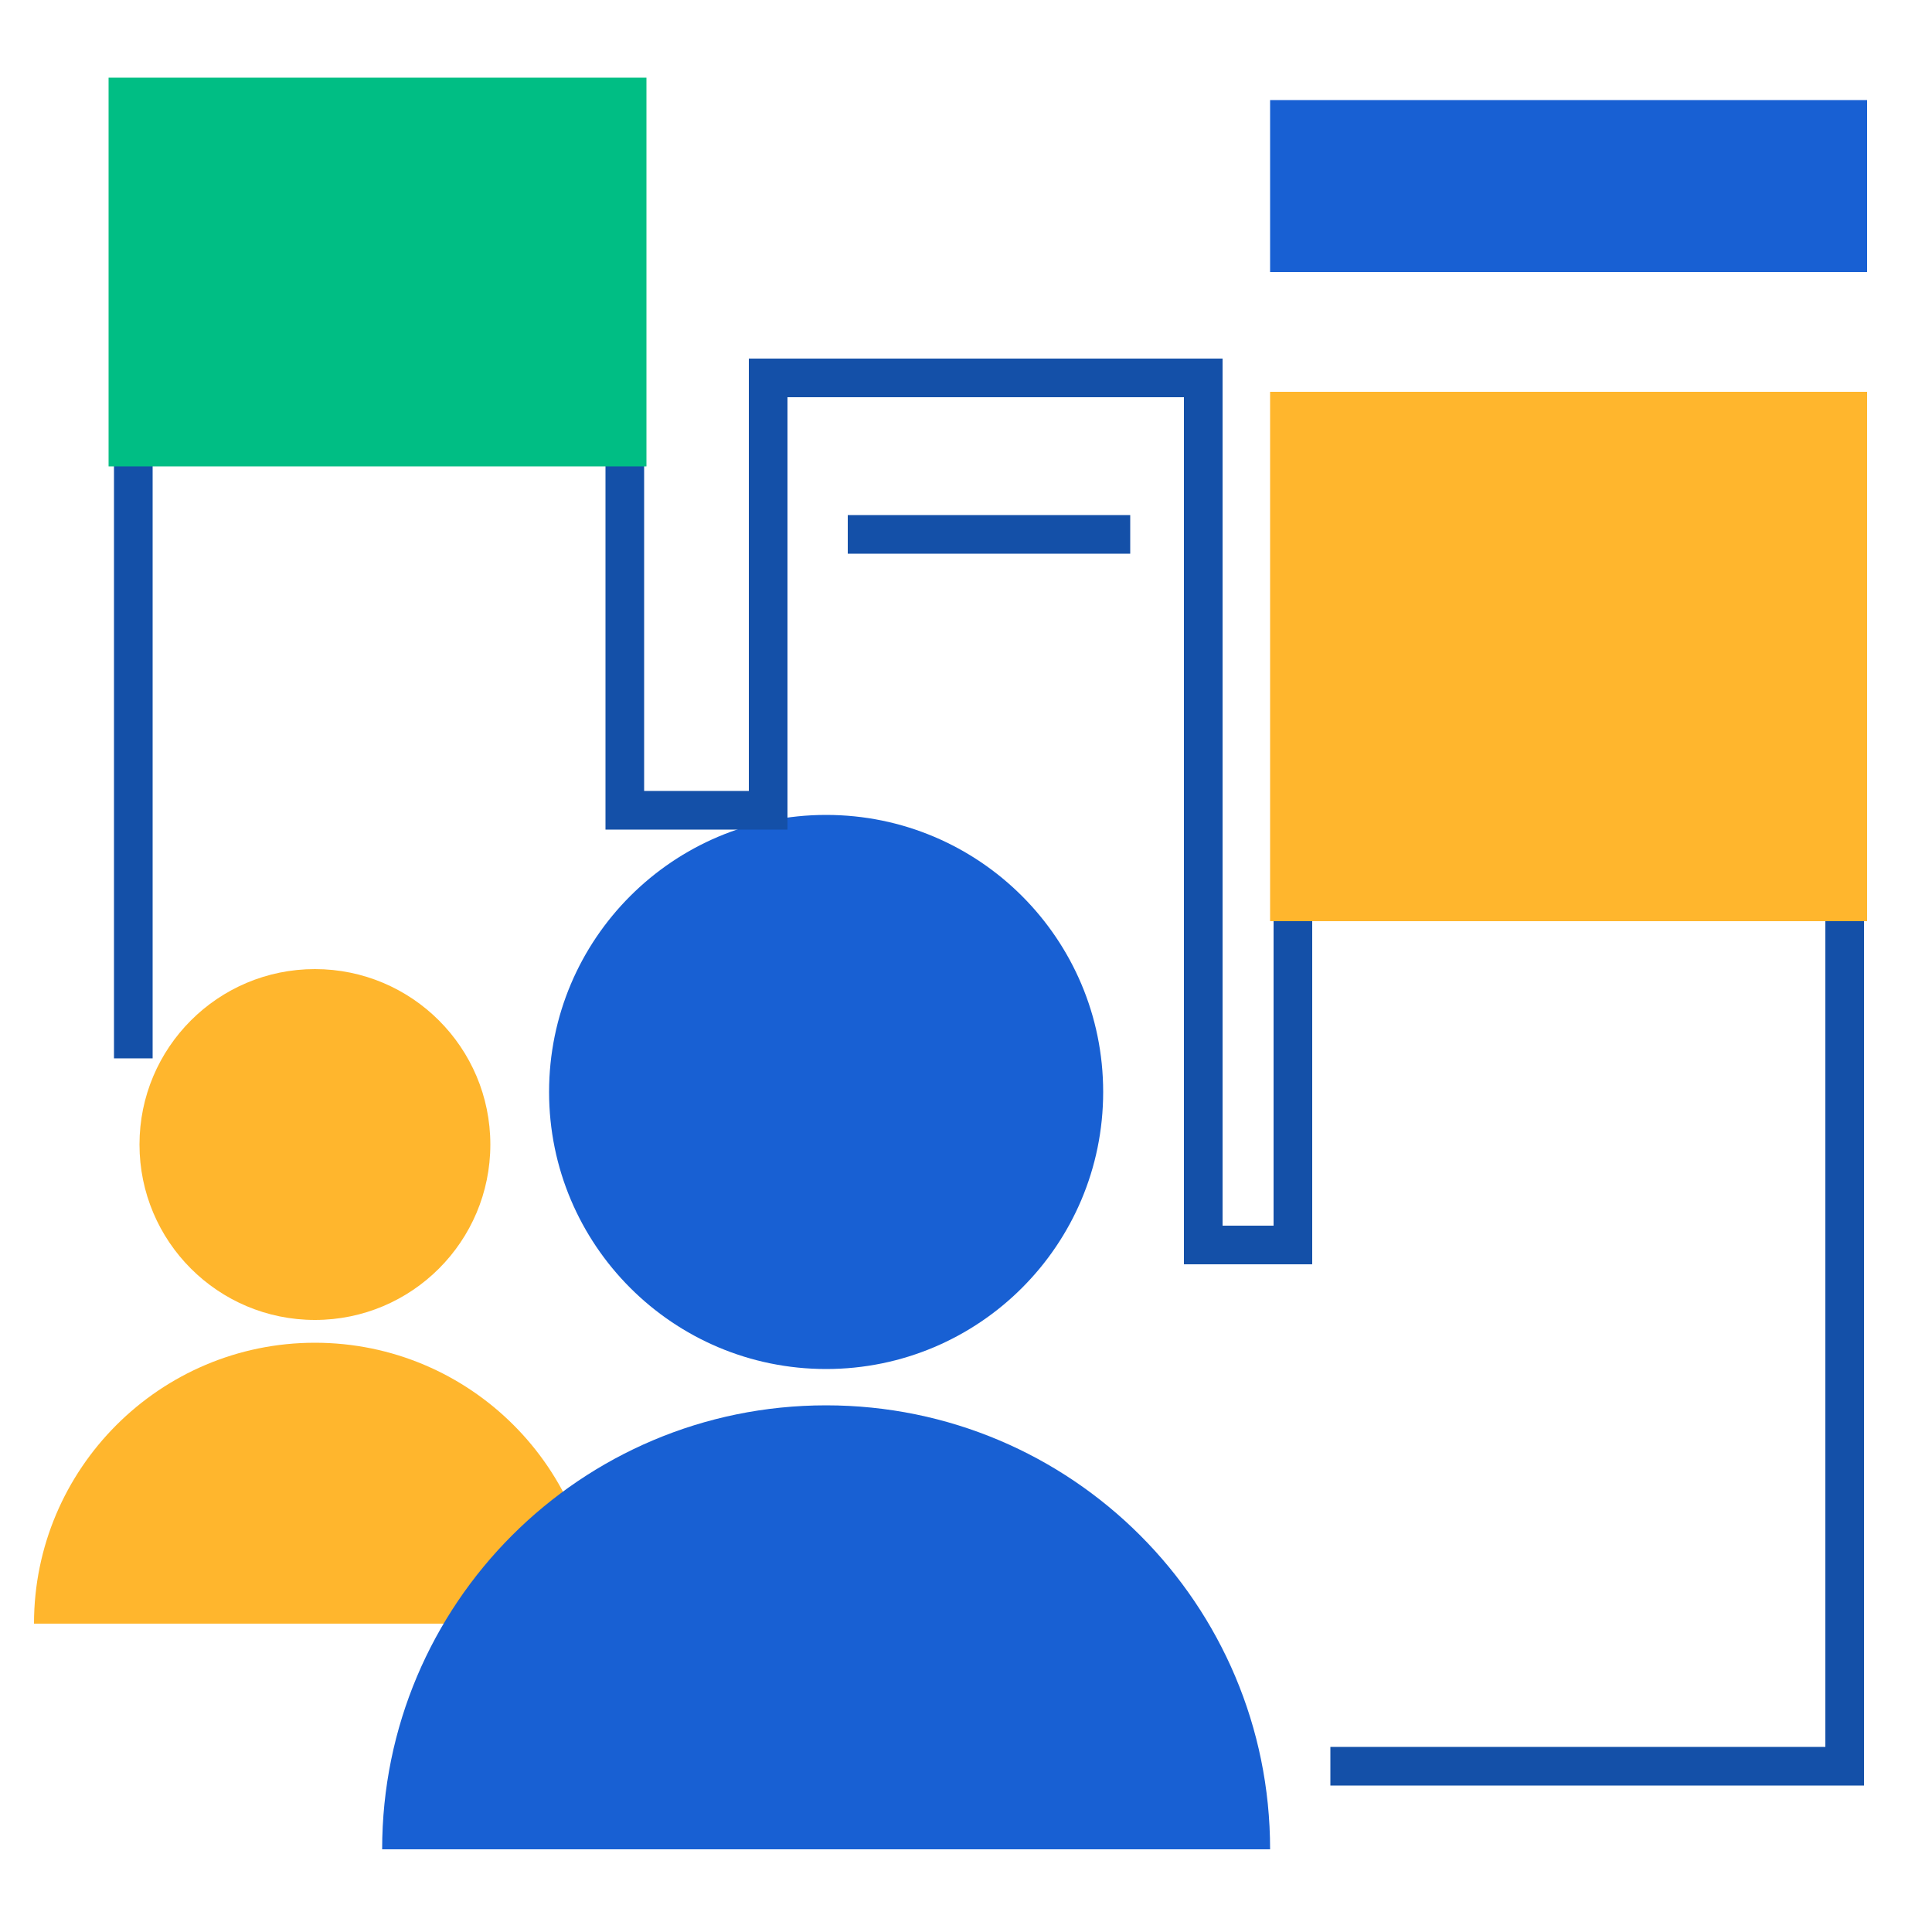 <?xml version="1.0" encoding="UTF-8"?>
<svg id="Layer_1" data-name="Layer 1" xmlns="http://www.w3.org/2000/svg" viewBox="0 0 50 50">
  <defs>
    <style>
      .cls-1 {
        fill: #1860d3;
      }

      .cls-2 {
        fill: none;
        stroke: #1450a8;
        stroke-miterlimit: 10;
      }

      .cls-3 {
        fill: #00be84;
      }

      .cls-4 {
        fill: #ffb62d;
      }
    </style>
  </defs>
  <g>
    <g>
      <circle class="cls-4" cx="8.15" cy="29.62" r="4.54"/>
      <path class="cls-4" d="m15.42,42.02c0-4.02-3.26-7.27-7.27-7.27s-7.27,3.26-7.27,7.27"/>
    </g>
    <circle class="cls-1" cx="21.38" cy="28.26" r="7.17"/>
    <path class="cls-1" d="m32.87,47.86c0-6.35-5.14-11.49-11.49-11.49s-11.49,5.14-11.49,11.49"/>
  </g>
  <polyline class="cls-2" points="3.45 27.39 3.45 2.59 16.17 2.59 16.17 20.97 19.88 20.97 19.88 9.78 31.14 9.78 31.14 32.22 33.46 32.22 33.46 10.73 47.74 10.73 47.74 45.71 34.43 45.71"/>
  <rect class="cls-4" x="32.87" y="10.14" width="15.45" height="13.7"/>
  <rect class="cls-3" x="2.81" y="2.01" width="13.92" height="10.06"/>
  <line class="cls-2" x1="21.94" y1="13.83" x2="29.25" y2="13.83"/>
  <rect class="cls-1" x="32.87" y="2.59" width="15.45" height="4.45"/>
</svg>